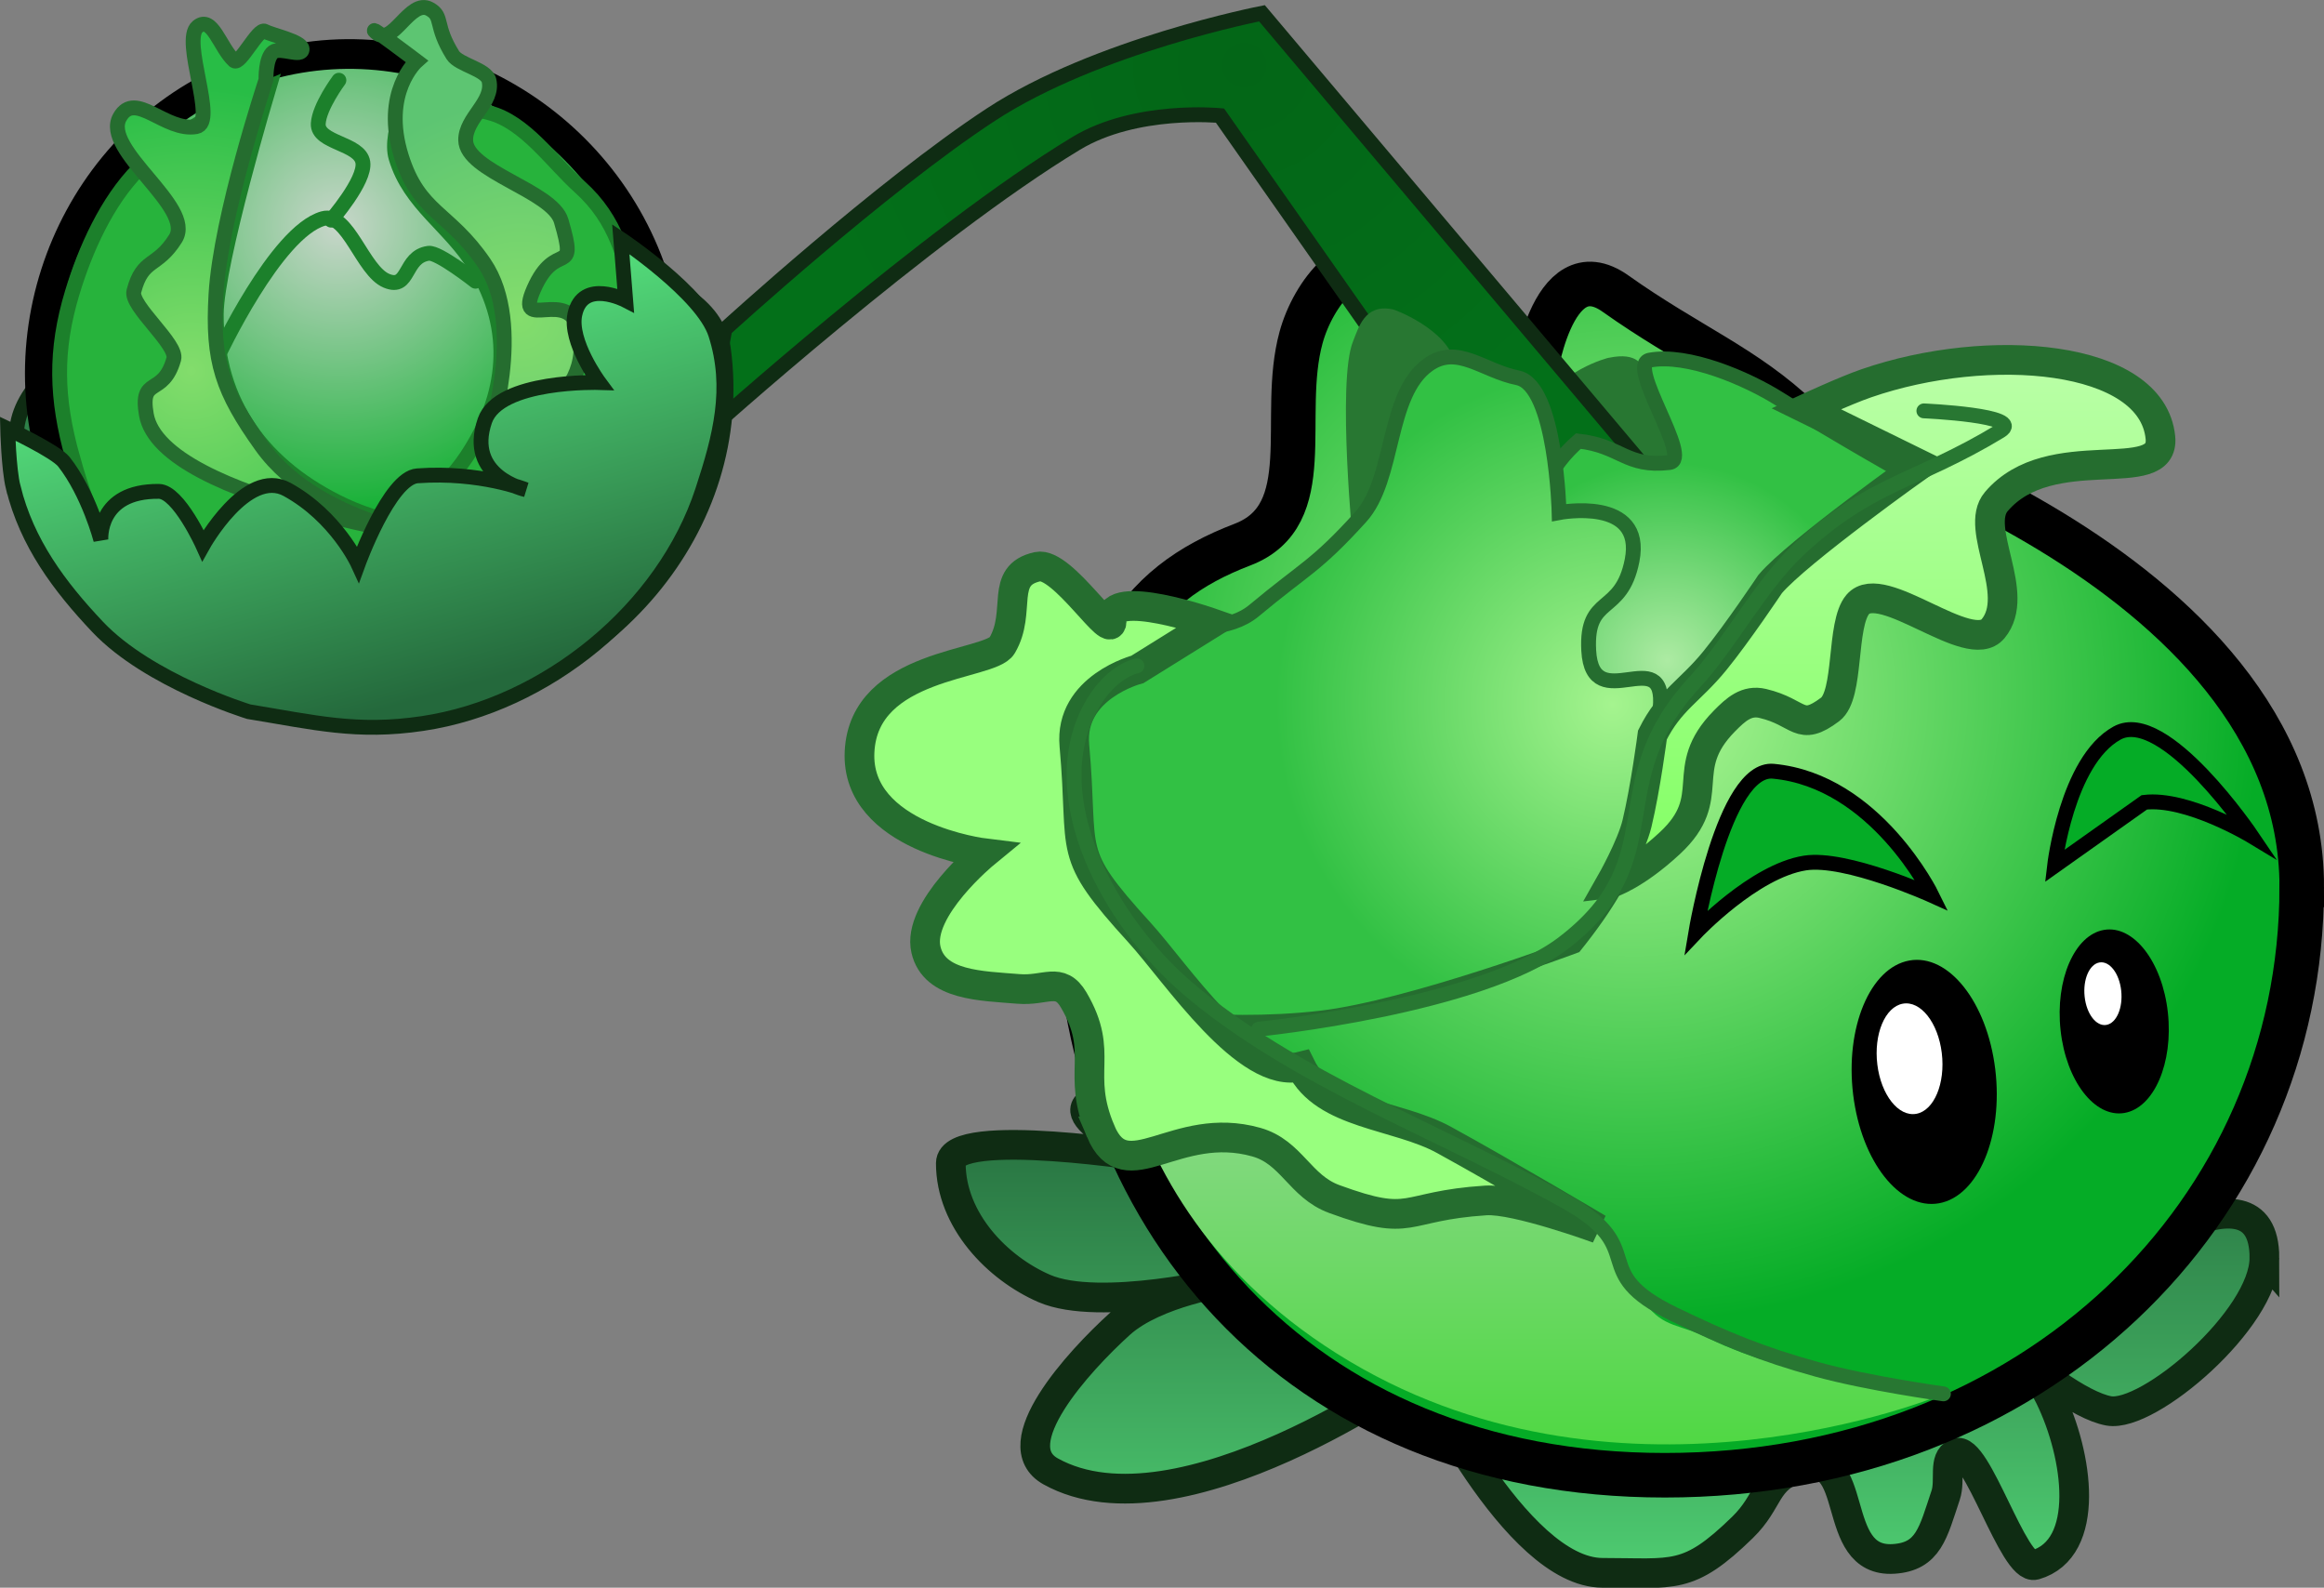 <svg version="1.1" xmlns="http://www.w3.org/2000/svg" xmlns:xlink="http://www.w3.org/1999/xlink" width="78.259" height="53.457" viewBox="0,0,78.259,53.457"><rect x="0" y="0" width="78.259" height="53.457" fill="#808080" stroke="none"/><defs><linearGradient x1="238.543" y1="191.005" x2="238.543" y2="207.408" gradientUnits="userSpaceOnUse" id="color-1"><stop offset="0" stop-color="#24693c"/><stop offset="1" stop-color="#4ecc71"/></linearGradient><radialGradient cx="239.448" cy="177.838" r="21.123" gradientUnits="userSpaceOnUse" id="color-2"><stop offset="0" stop-color="#b3fa98"/><stop offset="1" stop-color="#05ac26"/></radialGradient><radialGradient cx="226.31" cy="156.628" r="14.999" gradientUnits="userSpaceOnUse" id="color-3"><stop offset="0" stop-color="#036617"/><stop offset="1" stop-color="#037019"/></radialGradient><radialGradient cx="240.545" cy="176.678" r="6.679" gradientUnits="userSpaceOnUse" id="color-4"><stop offset="0" stop-color="#adeba3"/><stop offset="1" stop-color="#32c144"/></radialGradient><linearGradient x1="235.727" y1="185.268" x2="235.727" y2="203.069" gradientUnits="userSpaceOnUse" id="color-5"><stop offset="0" stop-color="#a8d9ab"/><stop offset="1" stop-color="#50d844"/></linearGradient><radialGradient cx="238.708" cy="178.144" r="11.331" gradientUnits="userSpaceOnUse" id="color-6"><stop offset="0" stop-color="#a5f48f"/><stop offset="1" stop-color="#32c144"/></radialGradient><linearGradient x1="247.906" y1="166.555" x2="247.906" y2="184.17" gradientUnits="userSpaceOnUse" id="color-7"><stop offset="0" stop-color="#baffa7"/><stop offset="1" stop-color="#82ff63"/></linearGradient><radialGradient cx="195.791" cy="162.048" r="10.591" gradientUnits="userSpaceOnUse" id="color-8"><stop offset="0" stop-color="#c8d6ca"/><stop offset="1" stop-color="#05ad27"/></radialGradient><radialGradient cx="190.852" cy="166.926" r="9.574" gradientUnits="userSpaceOnUse" id="color-9"><stop offset="0" stop-color="#83dd6c"/><stop offset="1" stop-color="#28bd46"/></radialGradient><radialGradient cx="201.908" cy="165.153" r="7.294" gradientUnits="userSpaceOnUse" id="color-10"><stop offset="0" stop-color="#83dd6c"/><stop offset="1" stop-color="#5dc572"/></radialGradient><linearGradient x1="195.236" y1="165.818" x2="198.623" y2="177.954" gradientUnits="userSpaceOnUse" id="color-11"><stop offset="0" stop-color="#53db7a"/><stop offset="1" stop-color="#24693c"/></linearGradient></defs><g transform="translate(-184.409,-154.438)"><g data-paper-data="{&quot;isPaintingLayer&quot;:true}" fill="none" fill-rule="nonzero" stroke="none" stroke-width="none" stroke-linecap="none" stroke-linejoin="miter" stroke-miterlimit="10" stroke-dasharray="" stroke-dashoffset="0" font-family="none" font-weight="none" font-size="none" text-anchor="none" style="mix-blend-mode: normal"><path d="M260.661,196.789c0,2.052 -3.899,5.397 -5.242,5.152c-1.932,-0.353 -6.411,-4.944 -6.411,-4.944c0,0 3.449,2.479 4.425,4.472c0.959,1.958 1.403,5.111 -0.498,5.66c-0.716,0.206 -1.975,-4.08 -2.659,-3.765c-0.447,0.206 -0.175,0.9 -0.348,1.414c-0.424,1.261 -0.572,2.071 -1.751,2.147c-2.228,0.145 -1.059,-3.825 -3.193,-3.08c-1.171,0.408 -0.968,1.115 -1.9,2.022c-1.833,1.785 -2.301,1.527 -4.708,1.527c-2.952,0 -6.147,-6.82 -6.147,-6.82c0,0 -8.109,5.804 -12.438,3.405c-1.619,-0.897 0.921,-3.694 2.333,-4.97c1.192,-1.078 3.66,-1.431 3.66,-1.431c0,0 -4.35,1.047 -6.211,0.241c-1.572,-0.681 -3.146,-2.294 -3.146,-4.217c0,-1.279 6.873,-0.175 6.873,-0.175c0,0 -3.463,-1.474 -1.984,-1.938c6.041,-1.899 27.605,2.377 29.589,2.865c0.661,0.163 6.187,-1.37 6.604,-0.76c0.639,0.934 -2.338,3.708 -2.338,3.708c0,0 5.491,-4.136 5.491,-0.512z" data-paper-data="{&quot;origPos&quot;:null}" fill="url(#color-1)" stroke="#0f2c13" stroke-width="1" stroke-linecap="butt"/><path d="M220.103,179.093v-2.766h2.49v2.766z" data-paper-data="{&quot;origPos&quot;:null}" fill="#1c5324" stroke="none" stroke-width="0" stroke-linecap="butt"/><path d="M261.918,184.309c0,10.935 -8.995,19.799 -21.446,19.799c-12.451,0 -19.797,-8.864 -19.797,-19.799c0,-7.642 2.01,-10.171 5.574,-11.535c2.58,-0.988 1.244,-4.302 1.971,-6.968c0.411,-1.509 1.759,-3.199 3.099,-2.391c2.064,1.244 4.73,3.874 4.73,3.874c0,0 0.575,-4.517 2.761,-2.965c2.455,1.743 4.36,2.46 6.21,4.226c0,0 16.899,4.824 16.899,15.759z" data-paper-data="{&quot;origPos&quot;:null}" fill="url(#color-2)" stroke="#000000" stroke-width="1.5" stroke-linecap="butt"/><path d="M251.597,190.435c0.276,2.257 -0.571,4.279 -1.892,4.516c-1.321,0.237 -2.616,-1.4 -2.892,-3.657c-0.276,-2.257 0.571,-4.279 1.892,-4.516c1.321,-0.237 2.616,1.4 2.892,3.657z" data-paper-data="{&quot;origPos&quot;:null,&quot;origRot&quot;:0}" fill="#000000" stroke="none" stroke-width="0" stroke-linecap="butt"/><path d="M257.41,188.527c0.187,1.703 -0.469,3.218 -1.467,3.384c-0.997,0.166 -1.958,-1.079 -2.145,-2.781c-0.187,-1.703 0.469,-3.218 1.467,-3.384c0.997,-0.166 1.958,1.079 2.145,2.781z" data-paper-data="{&quot;origPos&quot;:null,&quot;origRot&quot;:0}" fill="#000000" stroke="none" stroke-width="0" stroke-linecap="butt"/><path d="M236.5,168.121c0.258,-1.142 2.089,-1.659 2.1,-1.639c0.939,-0.193 1.143,0.227 1.326,0.673c0.549,1.338 4.807,4.479 4.807,4.479c0,0 -8.745,-1.246 -8.233,-3.513z" data-paper-data="{&quot;origPos&quot;:null,&quot;index&quot;:null}" fill="#287732" stroke="none" stroke-width="0" stroke-linecap="butt"/><path d="M233.535,169.803l-8.044,-11.474c0,0 -2.829,-0.281 -4.846,0.938c-4.989,3.015 -12.457,9.731 -12.457,9.731l0.629,-3.474c0,0 5.26,-4.804 8.958,-7.226c3.557,-2.33 9.13,-3.413 9.13,-3.413l12.689,15.05z" data-paper-data="{&quot;origPos&quot;:null,&quot;origRot&quot;:0}" fill="url(#color-3)" stroke="#0f2c13" stroke-width="0.5" stroke-linecap="butt"/><path d="M236.597,179.882c0,0 -2.635,-7.476 0.963,-10.594c1.435,0.158 1.6,0.894 3.064,0.723c0.811,-0.094 -1.465,-3.3 -0.662,-3.448c1.278,-0.236 3.271,0.616 4.37,1.309c1.954,1.234 4.575,2.7 4.575,2.7c0,0 -1.08,3.527 -4.532,6.518c-2.041,1.769 -7.778,2.791 -7.778,2.791z" data-paper-data="{&quot;origPos&quot;:null}" fill="url(#color-4)" stroke="#256d2f" stroke-width="0.5" stroke-linecap="butt"/><path d="M249.797,189.89c0.125,1.024 -0.259,1.941 -0.858,2.049c-0.599,0.108 -1.187,-0.635 -1.312,-1.659c-0.125,-1.024 0.259,-1.941 0.858,-2.049c0.599,-0.108 1.187,0.635 1.312,1.659z" data-paper-data="{&quot;origPos&quot;:null,&quot;origRot&quot;:0}" fill="#ffffff" stroke="none" stroke-width="0" stroke-linecap="butt"/><path d="M255.839,187.792c0.064,0.581 -0.16,1.097 -0.5,1.154c-0.34,0.057 -0.668,-0.368 -0.731,-0.949c-0.064,-0.581 0.16,-1.097 0.5,-1.154c0.34,-0.057 0.668,0.368 0.731,0.949z" data-paper-data="{&quot;origPos&quot;:null,&quot;origRot&quot;:0}" fill="#ffffff" stroke="none" stroke-width="0" stroke-linecap="butt"/><path d="M229.982,172.894c0,0 -0.558,-5.629 -0.009,-6.967c0.183,-0.446 0.387,-1.268 1.326,-1.075c0.011,-0.02 1.842,0.658 2.1,1.8c0.512,2.267 -0.099,0.785 -0.099,0.785z" data-paper-data="{&quot;origPos&quot;:null}" fill="#287732" stroke="none" stroke-width="0" stroke-linecap="butt"/><path d="M241.514,185.837c0,0 0.934,-5.588 2.609,-5.432c3.456,0.323 5.342,4.181 5.342,4.181c0,0 -2.893,-1.308 -4.276,-1.091c-1.72,0.271 -3.675,2.342 -3.675,2.342z" data-paper-data="{&quot;origPos&quot;:null,&quot;origRot&quot;:0}" fill="#05ac26" stroke="#000000" stroke-width="0.5" stroke-linecap="butt"/><path d="M253.594,183.595c0,0 0.41,-3.542 2.104,-4.475c1.598,-0.881 4.539,3.472 4.539,3.472c0,0 -2.172,-1.313 -3.62,-1.14z" data-paper-data="{&quot;origPos&quot;:null,&quot;index&quot;:null,&quot;origRot&quot;:0}" fill="#05ac26" stroke="#000000" stroke-width="0.5" stroke-linecap="butt"/><path d="M229.861,200.277c-9.31,-5.533 -8.115,-15.009 -8.115,-15.009c0,0 1.82,2.316 3.489,3.521c2.899,2.092 5.279,2.899 8.358,4.716c1.073,0.633 3.303,0.956 4.274,1.736c1.047,0.841 1.197,2.003 1.971,3.1c0.561,0.795 1.204,0.698 2.073,1.137c2.909,1.469 7.847,1.933 7.847,1.933c0,0 -10.586,4.399 -19.896,-1.134z" data-paper-data="{&quot;origPos&quot;:null}" fill="url(#color-5)" stroke="#287732" stroke-width="0" stroke-linecap="butt"/><path d="M221.688,188.504c0,0 -3.002,-6.461 -1.586,-10.254c1.417,-3.793 4.875,-1.868 6.538,-3.255c1.746,-1.456 2.057,-1.465 3.587,-3.148c1.168,-1.284 0.863,-4.129 2.28,-5.131c0.983,-0.696 1.832,0.205 3.013,0.444c1.289,0.261 1.391,4.536 1.391,4.536c0,0 2.882,-0.557 2.457,1.611c-0.366,1.868 -1.561,1.131 -1.46,3.032c0.122,2.288 2.628,-0.326 2.405,1.954c-0.346,3.54 -0.647,5.217 -2.874,7.991c0,0 -5.581,2.088 -8.55,2.432c-3.585,0.415 -7.201,-0.212 -7.201,-0.212z" data-paper-data="{&quot;origPos&quot;:null}" fill="url(#color-6)" stroke="#256d2f" stroke-width="0.5" stroke-linecap="butt"/><path d="M221.475,192.531c-0.851,-2.002 0.154,-2.614 -0.912,-4.428c-0.465,-0.792 -0.945,-0.292 -1.861,-0.369c-1.245,-0.104 -2.829,-0.104 -3.112,-1.321c-0.317,-1.364 1.975,-3.245 1.975,-3.245c0,0 -4.354,-0.531 -4.211,-3.421c0.148,-2.996 4.394,-2.889 4.799,-3.575c0.681,-1.155 -0.113,-2.367 1.197,-2.654c0.842,-0.184 2.568,2.648 2.488,1.79c-0.104,-1.112 3.38,0.109 3.38,0.109l-2.508,1.56c0,0 -2.3,0.598 -2.122,2.562c0.338,3.739 -0.332,3.525 2.196,6.301c1.248,1.371 3.6,4.97 5.429,4.508c0.798,1.63 3.231,1.597 4.823,2.47c2.068,1.133 5.185,2.985 5.185,2.985c0,0 -2.766,-1.014 -3.783,-0.947c-2.875,0.187 -2.393,0.944 -5.098,-0.047c-1.165,-0.427 -1.434,-1.581 -2.628,-1.917c-2.723,-0.766 -4.387,1.642 -5.238,-0.361z" data-paper-data="{&quot;origPos&quot;:null}" fill="#98ff7e" stroke="#256d2f" stroke-width="1" stroke-linecap="butt"/><path d="M238.648,184.17c0,0 0.699,-1.229 0.886,-2.005c0.288,-1.195 0.519,-2.981 0.519,-2.981c0.589,-1.178 1.262,-1.472 2.096,-2.493c0.763,-0.934 1.869,-2.589 1.869,-2.589c0.927,-1.093 5.05,-4.02 5.05,-4.02l-3.839,-1.884c0,0 1.305,-0.606 2.024,-0.854c4.12,-1.424 9.626,-0.98 9.906,1.825c0.17,1.71 -3.703,0.01 -5.527,2.159c-0.769,0.906 0.871,3.1 -0.107,4.278c-0.799,0.962 -3.745,-1.77 -4.557,-0.818c-0.572,0.67 -0.271,3.04 -0.931,3.536c-1.045,0.785 -0.998,0.098 -2.27,-0.202c-0.542,-0.127 -0.903,0.199 -1.293,0.596c-1.612,1.638 -0.147,2.541 -1.831,4.106c-1.179,1.096 -1.994,1.346 -1.994,1.346z" data-paper-data="{&quot;origPos&quot;:null}" fill="url(#color-7)" stroke="#256d2f" stroke-width="1" stroke-linecap="butt"/><path d="M249.194,168.272c0,0 3.439,0.15 2.572,0.676c-2.877,1.744 -4.399,1.733 -6.842,4.046c-1.25,1.184 -2.278,3.148 -3.447,4.412c-3.202,3.465 -0.673,5.915 -4.42,8.783c-2.805,2.147 -10.262,2.9 -10.262,2.9" data-paper-data="{&quot;origPos&quot;:null}" fill="none" stroke="#287732" stroke-width="0.5" stroke-linecap="round"/><path d="M249.852,201.368c0,0 -2.543,-0.351 -4.261,-0.825c-1.846,-0.509 -3.086,-1.022 -4.811,-1.855c-2.993,-1.446 -0.752,-2.173 -3.652,-3.796c-4.11,-2.3 -9.166,-4.128 -12.742,-7.193c-2.638,-2.262 -4.885,-6.409 -3.258,-9.43c0.679,-1.26 1.566,-1.412 1.566,-1.412" data-paper-data="{&quot;origPos&quot;:null}" fill="none" stroke="#287732" stroke-width="0.5" stroke-linecap="round"/><path d="M208.767,166.177c0.809,5.977 -3.858,11.544 -10.426,12.433c-6.567,0.889 -12.548,-3.235 -13.357,-9.212c-0.809,-5.977 22.974,-9.198 23.783,-3.221z" data-paper-data="{&quot;origPos&quot;:null,&quot;origRot&quot;:0}" fill="#2e8149" stroke="#0f2c13" stroke-width="0.5" stroke-linecap="butt"/><path d="M186.147,169.923c-1.572,-5.634 1.653,-11.72 7.287,-13.292c5.634,-1.572 11.544,1.964 13.116,7.598c1.572,5.634 -1.653,11.72 -7.287,13.292c-5.634,1.572 -11.544,-1.964 -13.116,-7.598z" data-paper-data="{&quot;origPos&quot;:null,&quot;origRot&quot;:0}" fill="url(#color-8)" stroke="#000000" stroke-width="1" stroke-linecap="butt"/><path d="M205.176,171.565c-1.269,2.475 -1.92,2.443 -3.325,2.807c-2.686,0.695 -7.234,-0.226 -7.234,-0.226c0,0 3.951,-2.012 5.497,-4.325c1.378,-2.063 1.597,-4.277 0.302,-6.393c-0.854,-1.396 -2.203,-2.108 -2.672,-3.677c-0.264,-0.882 0.594,-2.527 0.594,-2.527c0,0 0.739,0.558 2.541,1.011c1.21,0.304 2.121,1.657 3.049,2.491c1.261,1.133 1.504,2.4 1.959,4.033c1.027,3.679 0.474,4.492 -0.711,6.806z" data-paper-data="{&quot;origPos&quot;:null,&quot;index&quot;:null,&quot;origRot&quot;:0}" fill="#27b33c" stroke="#1c802b" stroke-width="0.5" stroke-linecap="butt"/><path d="M186.852,169.836c-0.553,-1.98 -0.604,-3.584 -0.008,-5.552c0.439,-1.448 1.164,-3.068 2.228,-4.144c1.585,-1.602 4.403,-2.784 4.403,-2.784c0,0 -1.776,5.938 -1.784,7.663c-0.014,3.008 1.603,5.168 4.328,6.442c3.057,1.429 8.419,1.035 8.419,1.035c0,0 -3.081,5.092 -7.349,4.695c0,0 -3.157,-0.01 -5.111,-1.093c-2.502,-1.387 -3.881,-1.802 -5.126,-6.263z" data-paper-data="{&quot;origPos&quot;:null,&quot;origRot&quot;:0}" fill="#27b33c" stroke="#1c802b" stroke-width="0.5" stroke-linecap="butt"/><path d="M191.758,166.411c0,0 1.945,-4.155 3.524,-4.612c0.84,-0.243 1.335,1.755 2.141,2.092c0.792,0.33 0.57,-0.812 1.42,-0.925c0.328,-0.044 1.578,0.941 1.578,0.941" data-paper-data="{&quot;origPos&quot;:null,&quot;origRot&quot;:0}" fill="none" stroke="#1c802b" stroke-width="0.5" stroke-linecap="round"/><path d="M195.821,157.139c0,0 -0.663,0.889 -0.695,1.461c-0.037,0.661 1.402,0.65 1.502,1.304c0.094,0.614 -1.068,1.946 -1.068,1.946" data-paper-data="{&quot;origPos&quot;:null,&quot;origRot&quot;:0}" fill="none" stroke="#1c802b" stroke-width="0.5" stroke-linecap="round"/><path d="M189.338,168.399c-0.23,-1.324 0.562,-0.58 0.923,-1.874c0.137,-0.492 -1.473,-1.787 -1.344,-2.281c0.298,-1.137 0.774,-0.776 1.4,-1.77c0.674,-1.069 -2.494,-2.987 -1.874,-4.088c0.521,-0.925 1.531,0.499 2.576,0.315c0.716,-0.126 -0.518,-2.906 0.046,-3.365c0.49,-0.399 0.759,0.722 1.229,1.144c0.191,0.171 0.811,-1.117 1.033,-0.989c0.229,0.131 1.244,0.335 1.255,0.598c0.012,0.302 -0.727,-0.082 -0.97,0.098c-0.27,0.2 -0.245,0.937 -0.245,0.937c0,0 -1.528,4.584 -1.685,7.228c-0.134,2.256 0.217,3.259 1.53,5.099c2.024,2.837 6.774,3.238 6.774,3.238c0,0 -10.135,-1.341 -10.648,-4.291z" data-paper-data="{&quot;origPos&quot;:null,&quot;origRot&quot;:0}" fill="url(#color-9)" stroke="#256d2f" stroke-width="0.5" stroke-linecap="butt"/><path d="M200.852,169.21c0,0 1.297,-3.818 -0.139,-5.916c-1.192,-1.741 -2.187,-1.677 -2.786,-3.589c-0.677,-2.16 0.514,-3.209 0.514,-3.209c0,0 -1.755,-1.328 -1.373,-0.969c0.561,0.528 1.141,-1.158 1.813,-0.783c0.467,0.26 0.147,0.54 0.776,1.548c0.205,0.329 1.133,0.479 1.219,0.858c0.167,0.734 -0.792,1.253 -0.786,2.005c0.009,1.058 2.917,1.704 3.216,2.72c0.579,1.97 -0.173,0.585 -0.923,2.298c-0.672,1.533 1.226,-0.172 1.544,1.472c0.5,2.591 -3.075,3.567 -3.075,3.567z" data-paper-data="{&quot;origPos&quot;:null,&quot;origRot&quot;:0}" fill="url(#color-10)" stroke="#256d2f" stroke-width="0.5" stroke-linecap="butt"/><path d="M184.852,170.843c-0.153,-0.625 -0.184,-1.971 -0.184,-1.971c0,0 1.613,0.757 1.893,1.114c0.839,1.071 1.245,2.632 1.245,2.632c0,0 -0.128,-1.659 1.954,-1.636c0.663,0.007 1.482,1.82 1.482,1.82c0,0 1.469,-2.635 2.836,-1.884c1.658,0.91 2.39,2.511 2.39,2.511c0,0 1.055,-2.903 1.994,-2.97c2.122,-0.152 3.65,0.465 3.65,0.465c0,0 -2.025,-0.436 -1.377,-2.321c0.478,-1.389 3.852,-1.286 3.852,-1.286c0,0 -1.02,-1.379 -0.819,-2.3c0.265,-1.218 1.71,-0.468 1.71,-0.468l-0.165,-2.06c0,0 2.759,1.837 3.196,3.201c0.583,1.822 0.154,3.453 -0.443,5.27c-1.312,3.999 -5.26,7.215 -9.423,7.837c-2.218,0.331 -3.644,-0.036 -5.857,-0.397c0,0 -3.362,-1.028 -5.091,-2.857c-1.285,-1.36 -2.382,-2.824 -2.842,-4.7z" data-paper-data="{&quot;origPos&quot;:null,&quot;origRot&quot;:0}" fill="url(#color-11)" stroke="#0f2c13" stroke-width="0.5" stroke-linecap="butt"/></g></g></svg>